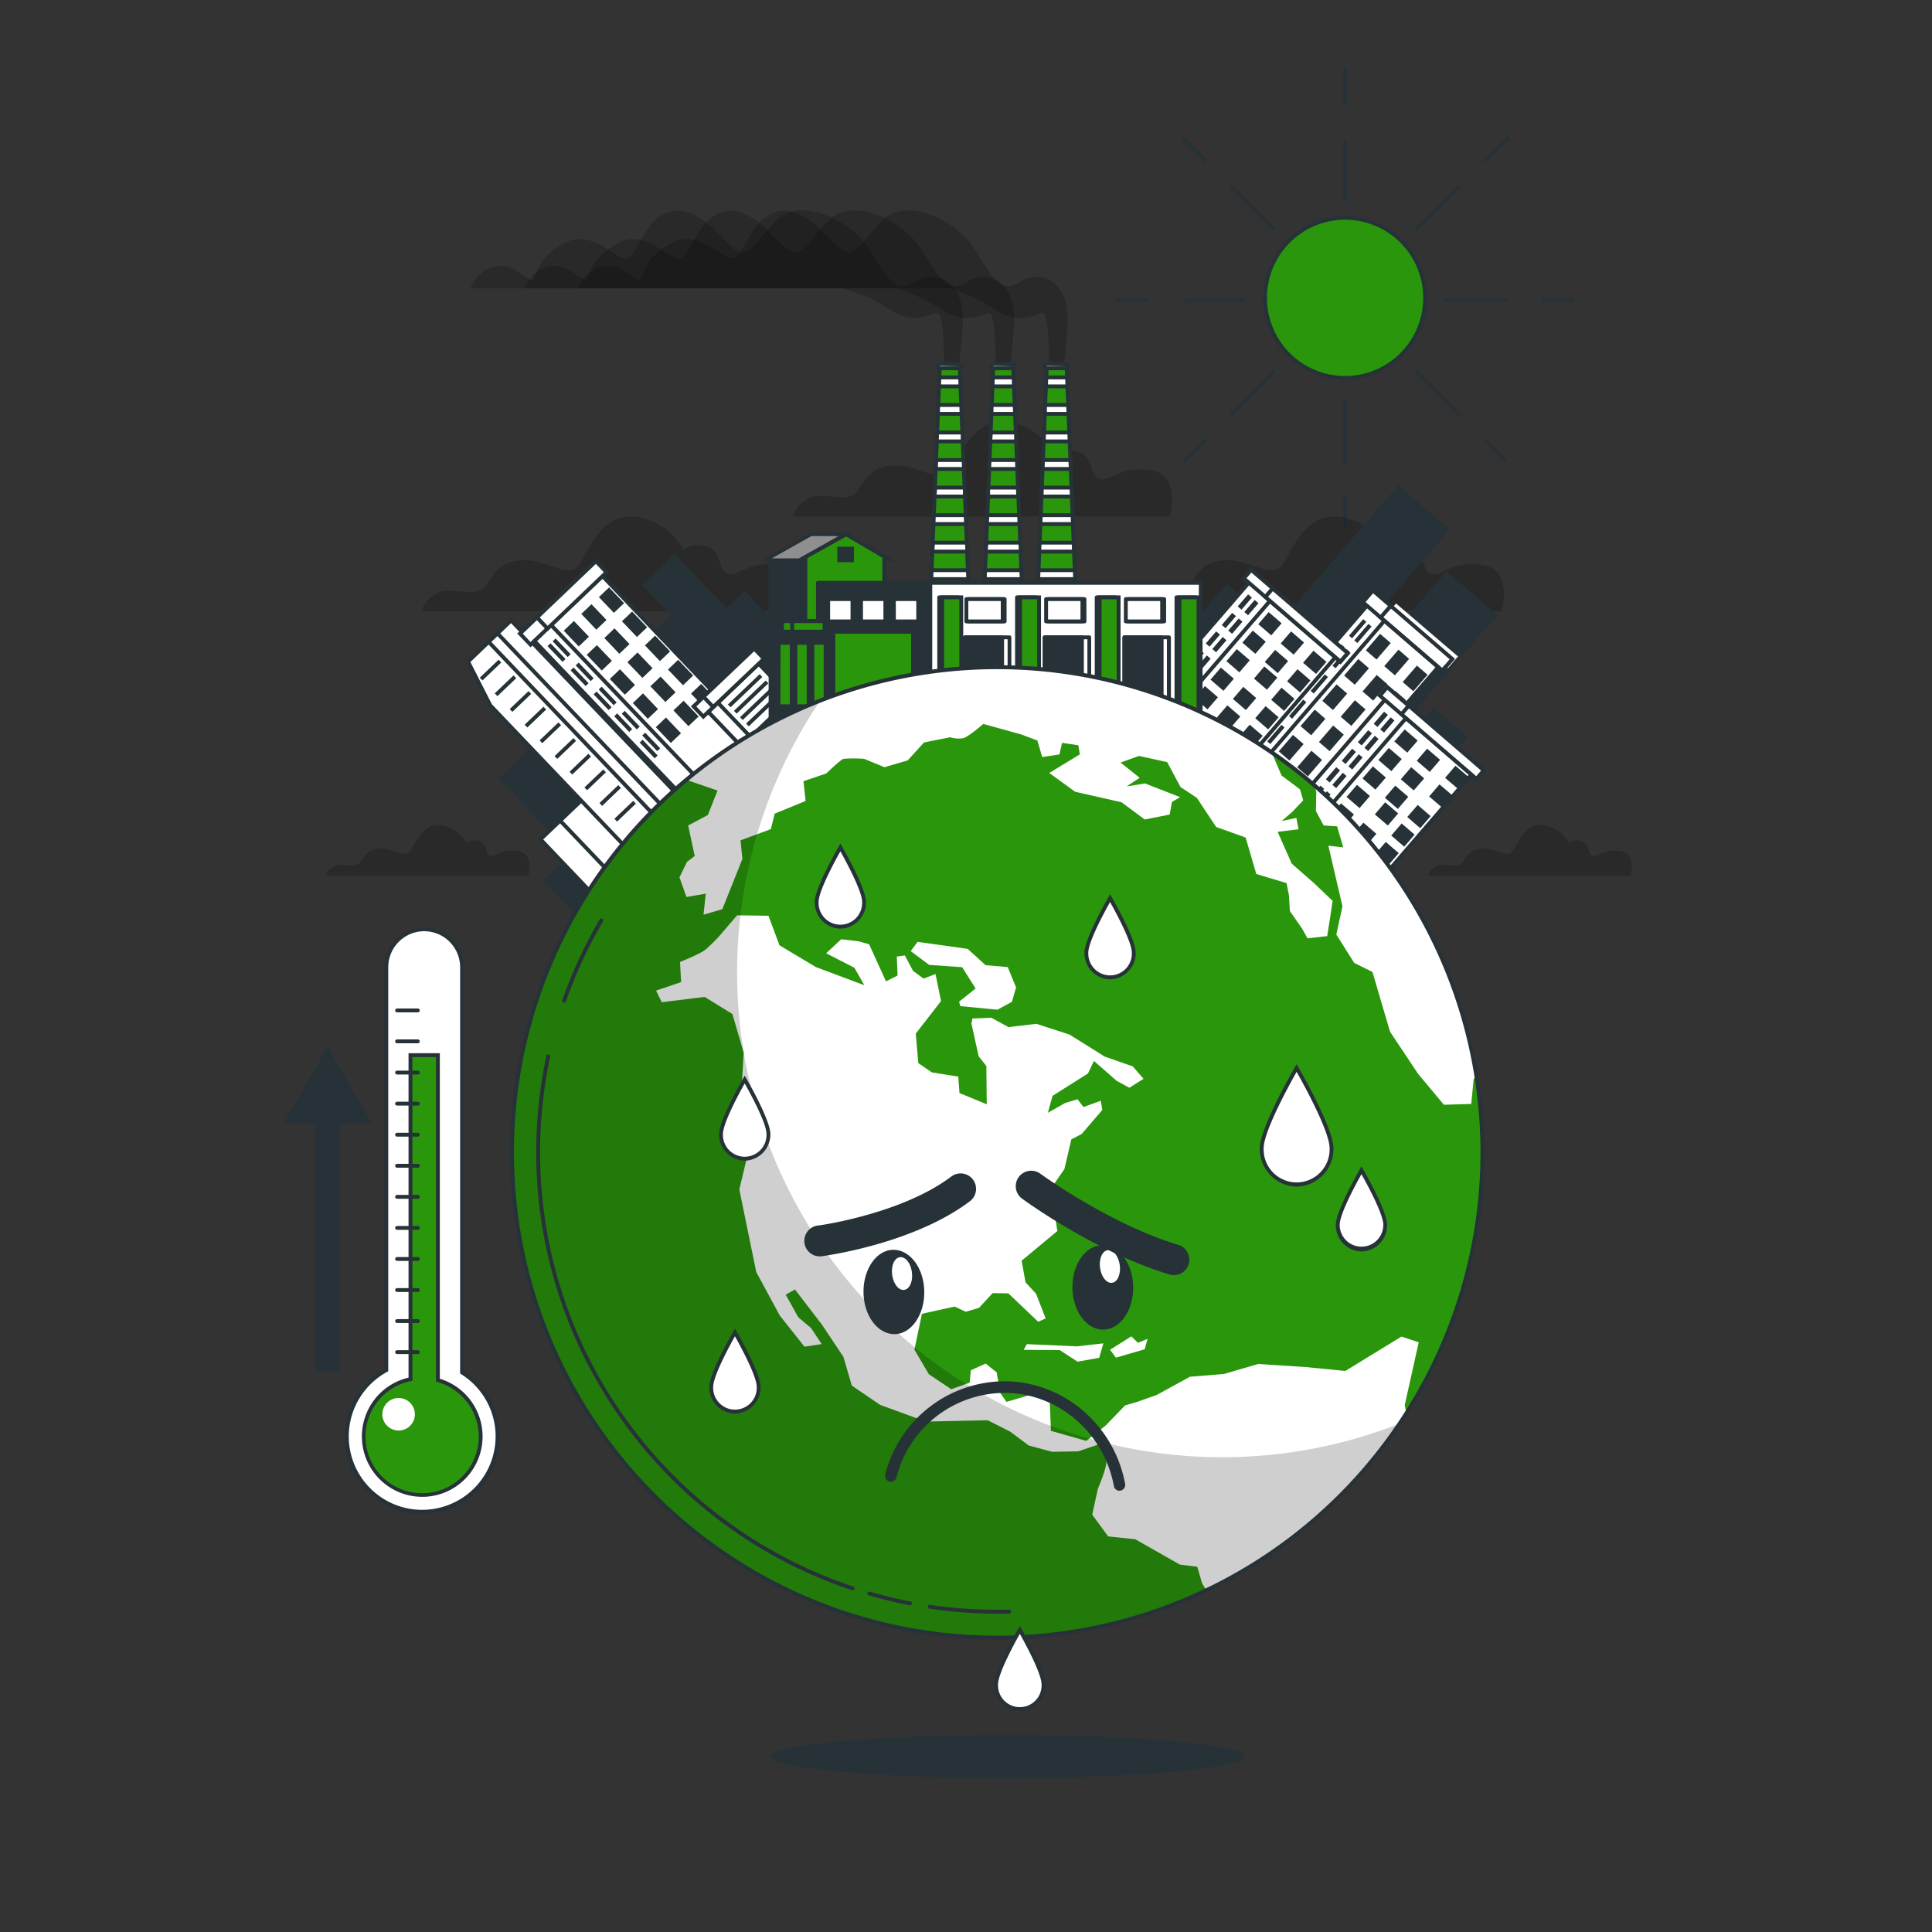 <svg xmlns="http://www.w3.org/2000/svg" viewBox="0 0 500 500"><rect x="0" y="0" width="500" height="500" fill="#333333" stroke="none"/><g id="freepik--Sun--inject-252"><path d="M348.11,26.89a.5.5,0,0,1-.5-.5V18a.5.5,0,0,1,.5-.5.51.51,0,0,1,.5.5v8.36A.51.51,0,0,1,348.11,26.89Z" style="fill:#263238"></path><path d="M348.11,136.64a.5.5,0,0,1-.5-.5v-6.92a.5.5,0,0,1,.5-.5.51.51,0,0,1,.5.5v6.92A.5.5,0,0,1,348.11,136.64Z" style="fill:#263238"></path><path d="M407.15,78.3h-7.63a.5.5,0,0,1-.5-.5.51.51,0,0,1,.5-.5h7.63a.5.5,0,0,1,.5.5A.5.5,0,0,1,407.15,78.3Z" style="fill:#263238"></path><path d="M296.69,78.3h-7.63a.5.5,0,0,1-.5-.5.5.5,0,0,1,.5-.5h7.63a.51.51,0,0,1,.5.5A.5.5,0,0,1,296.69,78.3Z" style="fill:#263238"></path><path d="M384.46,42a.5.5,0,0,1-.35-.15.51.51,0,0,1,0-.71l5.75-5.75a.5.5,0,1,1,.71.71l-5.75,5.75A.51.51,0,0,1,384.46,42Z" style="fill:#263238"></path><path d="M306.71,119.71a.49.49,0,0,1-.35-.15.5.5,0,0,1,0-.71l5-5a.5.5,0,0,1,.71,0,.48.48,0,0,1,0,.7l-5,5A.51.51,0,0,1,306.71,119.71Z" style="fill:#263238"></path><path d="M311.75,42a.51.51,0,0,1-.36-.15l-5.75-5.75a.5.5,0,0,1,.71-.71l5.75,5.75a.5.5,0,0,1,0,.71A.49.49,0,0,1,311.75,42Z" style="fill:#263238"></path><path d="M389.5,119.71a.47.47,0,0,1-.35-.15l-5-5a.5.5,0,0,1,0-.7.5.5,0,0,1,.71,0l5,5a.5.5,0,0,1,0,.71A.47.47,0,0,1,389.5,119.71Z" style="fill:#263238"></path><circle cx="348.11" cy="77.09" r="20.72" style="fill:#2A960C"></circle><path d="M348.11,98.31a21.22,21.22,0,1,1,21.22-21.22A21.24,21.24,0,0,1,348.11,98.31Zm0-41.44a20.22,20.22,0,1,0,20.22,20.22A20.24,20.24,0,0,0,348.11,56.87Z" style="fill:#263238"></path><path d="M348.11,52.11a.5.5,0,0,1-.5-.5V36.37a.5.5,0,0,1,.5-.5.5.5,0,0,1,.5.5V51.61A.51.51,0,0,1,348.11,52.11Z" style="fill:#263238"></path><path d="M348.11,119.75a.5.5,0,0,1-.5-.5V104a.5.5,0,0,1,.5-.5.51.51,0,0,1,.5.5v15.25A.51.51,0,0,1,348.11,119.75Z" style="fill:#263238"></path><path d="M389.55,78.31H374.3a.51.51,0,0,1-.5-.5.5.5,0,0,1,.5-.5h15.25a.5.5,0,0,1,.5.5A.51.51,0,0,1,389.55,78.31Z" style="fill:#263238"></path><path d="M321.91,78.31H306.67a.5.5,0,0,1-.5-.5.5.5,0,0,1,.5-.5h15.24a.5.5,0,0,1,.5.5A.51.51,0,0,1,321.91,78.31Z" style="fill:#263238"></path><path d="M366.63,59.78a.5.5,0,0,1-.35-.85l10.78-10.78a.48.48,0,0,1,.7,0,.5.5,0,0,1,0,.71L367,59.63A.47.47,0,0,1,366.63,59.78Z" style="fill:#263238"></path><path d="M318.8,107.61a.5.5,0,0,1-.35-.15.51.51,0,0,1,0-.71L329.23,96a.5.5,0,0,1,.71,0,.5.5,0,0,1,0,.7l-10.78,10.78A.51.51,0,0,1,318.8,107.61Z" style="fill:#263238"></path><path d="M329.58,59.78a.49.49,0,0,1-.35-.15L318.45,48.86a.51.51,0,0,1,0-.71.5.5,0,0,1,.71,0l10.78,10.78a.5.5,0,0,1,0,.7A.51.51,0,0,1,329.58,59.78Z" style="fill:#263238"></path><path d="M377.41,107.61a.47.47,0,0,1-.35-.15L366.28,96.68a.49.49,0,0,1,.7-.7l10.78,10.77a.5.5,0,0,1,0,.71A.47.47,0,0,1,377.41,107.61Z" style="fill:#263238"></path></g><g id="freepik--smoke-clouds--inject-252"><path d="M273,117.76a16.38,16.38,0,0,0-12-8.51c-8.51-1.16-12,7.35-14.7,12s-8.51-1.16-15.09-.77-7.35,4.25-9.67,7-8.9-.39-12.38,1.55-3.87,4.64-3.87,4.64h97.49s3.1-10.83-5-12-10.44,3.09-13.15,2.32-1.55-5.8-5.42-7A6.84,6.84,0,0,0,273,117.76Z" style="opacity:0.19"></path><path d="M176.84,142.28a16.38,16.38,0,0,0-12-8.51c-8.51-1.16-12,7.35-14.7,12s-8.51-1.16-15.09-.77-7.35,4.25-9.67,7-8.9-.39-12.38,1.55-3.87,4.64-3.87,4.64h97.5s3.09-10.83-5-12-10.45,3.09-13.16,2.32-1.54-5.8-5.41-7A6.84,6.84,0,0,0,176.84,142.28Z" style="opacity:0.19"></path><path d="M358.86,142.28a16.38,16.38,0,0,0-12-8.51c-8.51-1.16-12,7.35-14.7,12s-8.51-1.16-15.09-.77-7.35,4.25-9.67,7-8.9-.39-12.38,1.55-3.87,4.64-3.87,4.64h97.49s3.1-10.83-5-12-10.44,3.09-13.15,2.32-1.55-5.8-5.42-7A6.84,6.84,0,0,0,358.86,142.28Z" style="opacity:0.19"></path><path d="M406,218.14a8.82,8.82,0,0,0-6.45-4.58c-4.57-.62-6.44,3.95-7.9,6.45s-4.57-.63-8.1-.42-3.95,2.29-5.2,3.74-4.78-.2-6.65.84a3.79,3.79,0,0,0-2.08,2.49H422s1.67-5.82-2.7-6.44-5.61,1.66-7.07,1.24-.83-3.12-2.91-3.74A3.66,3.66,0,0,0,406,218.14Z" style="opacity:0.19"></path><path d="M120.69,218.14a8.82,8.82,0,0,0-6.44-4.58c-4.57-.62-6.44,3.95-7.9,6.45s-4.57-.63-8.11-.42-3.95,2.29-5.19,3.74-4.79-.2-6.66.84a3.79,3.79,0,0,0-2.08,2.49H136.7s1.66-5.82-2.7-6.44-5.62,1.66-7.07,1.24-.83-3.12-2.91-3.74A3.68,3.68,0,0,0,120.69,218.14Z" style="opacity:0.19"></path></g><g id="freepik--buildings-2--inject-252"><rect x="342.7" y="125.34" width="16.61" height="52.56" transform="translate(184.13 -192.4) rotate(40.76)" style="fill:#263238"></rect><path d="M340.18,177.65l-13.33-11.5,35-40.57,13.33,11.5ZM328.26,166l11.82,10.2,33.66-39.06L361.92,127Z" style="fill:#263238"></path><rect x="356.54" y="148.02" width="16.43" height="48.66" transform="translate(201.01 -196.35) rotate(40.76)" style="fill:#263238"></rect><path d="M355.14,196.84l-13.2-11.37,32.42-37.61,13.2,11.37Zm-11.79-11.48L355,195.43l31.11-36.09-11.68-10.07Z" style="fill:#263238"></path><polygon points="284.49 174.93 292.36 165.8 299.86 172.27 317.52 151.78 363.99 191.83 370.95 183.75 379.03 190.72 366.35 205.43 371.25 209.66 352.43 231.49 284.49 174.93" style="fill:#263238"></polygon><path d="M352.49,232.19,283.78,175l8.53-9.9,7.5,6.47,17.66-20.49,46.46,40.05,7-8.08,8.84,7.62-12.69,14.72,4.91,4.23ZM285.2,174.87l67.18,55.92,18.17-21.08-4.91-4.22,12.69-14.72L371,184.45l-7,8.09-46.46-40.06L299.91,173l-7.5-6.47Z" style="fill:#263238"></path><rect x="333.11" y="154.74" width="18.38" height="58.8" transform="translate(203.26 -178.82) rotate(40.76)" style="fill:#fff"></rect><path d="M330.11,213.12l-14.68-12.66,39.05-45.29,14.68,12.65Zm-13.27-12.76L330,211.71l37.74-43.78-13.16-11.35Z" style="fill:#263238"></path><rect x="337.62" y="158.63" width="18.38" height="58.8" transform="translate(206.9 -180.83) rotate(40.76)" style="fill:#fff"></rect><path d="M334.63,217,320,204.35l39-45.29,14.68,12.65Zm-13.27-12.76,13.16,11.35,37.74-43.78L359.1,160.47Z" style="fill:#263238"></path><rect x="350.72" y="161.22" width="27.15" height="3.97" transform="translate(194.93 -198.27) rotate(40.76)" style="fill:#fff"></rect><path d="M373.33,174.28,352,155.9l3.25-3.77,21.32,18.38ZM353.42,155.8l19.81,17.07,1.94-2.25-19.81-17.08Z" style="fill:#263238"></path><rect x="356.05" y="163.2" width="21.09" height="3.97" transform="matrix(0.76, 0.65, -0.65, 0.76, 196.78, -199.28)" style="fill:#fff"></rect><path d="M373.33,174.28,356.6,159.86l3.25-3.77,16.73,14.42ZM358,159.75l15.22,13.12,1.94-2.25L360,157.5Z" style="fill:#263238"></path><rect x="354.87" y="164.55" width="3.64" height="5.63" transform="translate(195.8 -192.29) rotate(40.76)" style="fill:#263238"></rect><rect x="359.63" y="168.65" width="3.64" height="5.63" transform="translate(199.63 -194.41) rotate(40.76)" style="fill:#263238"></rect><rect x="364.4" y="172.76" width="3.64" height="5.63" transform="translate(203.47 -196.52) rotate(40.76)" style="fill:#263238"></rect><rect x="350.8" y="159.92" width="1.06" height="5.63" transform="translate(191.49 -189.92) rotate(40.76)" style="fill:#263238"></rect><rect x="352.19" y="161.12" width="1.06" height="5.63" transform="translate(192.58 -190.52) rotate(40.76)" style="fill:#263238"></rect><rect x="345.16" y="166.46" width="1.06" height="5.63" transform="translate(194.39 -184.65) rotate(40.76)" style="fill:#263238"></rect><rect x="346.55" y="167.66" width="1.06" height="5.63" transform="translate(195.48 -185.26) rotate(40.76)" style="fill:#263238"></rect><rect x="339.53" y="173" width="1.06" height="5.63" transform="translate(197.27 -179.38) rotate(40.76)" style="fill:#263238"></rect><rect x="340.91" y="174.2" width="1.06" height="5.63" transform="translate(198.38 -179.99) rotate(40.76)" style="fill:#263238"></rect><rect x="333.89" y="179.54" width="1.06" height="5.63" transform="translate(200.17 -174.11) rotate(40.76)" style="fill:#263238"></rect><rect x="335.28" y="180.73" width="1.06" height="5.63" transform="translate(201.31 -174.74) rotate(40.76)" style="fill:#263238"></rect><rect x="328.26" y="186.08" width="1.06" height="5.63" transform="translate(203.07 -168.85) rotate(40.76)" style="fill:#263238"></rect><rect x="329.64" y="187.27" width="1.06" height="5.63" transform="translate(204.21 -169.47) rotate(40.76)" style="fill:#263238"></rect><rect x="349.23" y="171.08" width="3.64" height="5.63" transform="translate(198.7 -187.03) rotate(40.76)" style="fill:#263238"></rect><rect x="354" y="175.19" width="3.64" height="5.63" transform="translate(202.54 -189.14) rotate(40.76)" style="fill:#263238"></rect><rect x="358.76" y="179.3" width="3.64" height="5.63" transform="translate(206.37 -191.26) rotate(40.76)" style="fill:#263238"></rect><rect x="343.6" y="177.62" width="3.64" height="5.63" transform="translate(201.6 -181.76) rotate(40.76)" style="fill:#263238"></rect><rect x="348.36" y="181.73" width="3.64" height="5.63" transform="translate(205.43 -183.87) rotate(40.76)" style="fill:#263238"></rect><rect x="353.13" y="185.84" width="3.64" height="5.63" transform="matrix(0.76, 0.65, -0.65, 0.76, 209.28, -185.99)" style="fill:#263238"></rect><rect x="337.96" y="184.16" width="3.64" height="5.63" transform="translate(204.5 -176.5) rotate(40.76)" style="fill:#263238"></rect><rect x="342.73" y="188.27" width="3.64" height="5.63" transform="translate(208.34 -178.61) rotate(40.76)" style="fill:#263238"></rect><rect x="347.49" y="192.37" width="3.64" height="5.63" transform="translate(212.17 -180.72) rotate(40.76)" style="fill:#263238"></rect><rect x="332.33" y="190.7" width="3.64" height="5.63" transform="translate(207.4 -171.23) rotate(40.76)" style="fill:#263238"></rect><rect x="337.09" y="194.8" width="3.64" height="5.63" transform="translate(211.24 -173.34) rotate(40.76)" style="fill:#263238"></rect><rect x="341.85" y="198.91" width="3.64" height="5.63" transform="translate(215.08 -175.46) rotate(40.76)" style="fill:#263238"></rect><rect x="306.97" y="152.21" width="22.34" height="43.04" transform="translate(190.6 -165.58) rotate(40.76)" style="fill:#fff"></rect><path d="M312.61,198l-17.68-15.24,28.75-33.36,17.68,15.24Zm-16.27-15.35,16.16,13.94L340,164.78l-16.17-13.94Z" style="fill:#263238"></path><rect x="312.46" y="156.94" width="22.34" height="43.04" transform="translate(195.02 -168.01) rotate(40.76)" style="fill:#fff"></rect><path d="M318.09,202.76l-17.68-15.24,28.76-33.36,17.68,15.24Zm-16.27-15.35L318,201.35l27.45-31.85-16.17-13.93Z" style="fill:#263238"></path><rect x="318.84" y="157.9" width="33" height="2.91" transform="translate(185.39 -180.3) rotate(40.76)" style="fill:#fff"></rect><path d="M346.94,171.93l-25.75-22.2,2.55-3L349.49,169Zm-24.34-22.3,24.24,20.89,1.24-1.45-24.23-20.89Z" style="fill:#263238"></path><rect x="325.32" y="160.3" width="25.63" height="2.91" transform="translate(187.63 -181.53) rotate(40.76)" style="fill:#fff"></rect><path d="M346.94,171.93l-20.17-17.39,2.55-3L349.49,169Zm-18.76-17.49,18.66,16.08,1.24-1.45L329.42,153Z" style="fill:#263238"></path><rect x="326.44" y="159.37" width="4.43" height="4.12" transform="translate(185.12 -175.43) rotate(40.76)" style="fill:#263238"></rect><rect x="332.23" y="164.36" width="4.43" height="4.12" transform="translate(189.79 -178) rotate(40.76)" style="fill:#263238"></rect><rect x="338.03" y="169.35" width="4.43" height="4.12" transform="translate(194.45 -180.57) rotate(40.76)" style="fill:#263238"></rect><rect x="321.5" y="153.75" width="1.29" height="4.12" transform="translate(179.87 -172.54) rotate(40.76)" style="fill:#263238"></rect><rect x="323.18" y="155.2" width="1.29" height="4.12" transform="translate(181.25 -173.29) rotate(40.76)" style="fill:#263238"></rect><rect x="317.37" y="158.54" width="1.29" height="4.12" transform="translate(182 -168.68) rotate(40.76)" style="fill:#263238"></rect><rect x="319.06" y="159.99" width="1.29" height="4.12" transform="translate(183.35 -169.43) rotate(40.76)" style="fill:#263238"></rect><rect x="313.25" y="163.32" width="1.29" height="4.12" transform="translate(184.1 -164.82) rotate(40.76)" style="fill:#263238"></rect><rect x="314.93" y="164.77" width="1.29" height="4.12" transform="translate(185.47 -165.57) rotate(40.76)" style="fill:#263238"></rect><rect x="309.12" y="168.11" width="1.29" height="4.12" transform="translate(186.26 -160.98) rotate(40.77)" style="fill:#263238"></rect><rect x="310.81" y="169.56" width="1.29" height="4.12" transform="translate(187.62 -161.73) rotate(40.76)" style="fill:#263238"></rect><rect x="305" y="172.89" width="1.29" height="4.12" transform="translate(188.37 -157.12) rotate(40.76)" style="fill:#263238"></rect><rect x="306.68" y="174.34" width="1.29" height="4.12" transform="translate(189.7 -157.86) rotate(40.76)" style="fill:#263238"></rect><rect x="322.32" y="164.15" width="4.43" height="4.12" transform="translate(187.25 -171.58) rotate(40.76)" style="fill:#263238"></rect><rect x="328.11" y="169.14" width="4.43" height="4.12" transform="translate(191.91 -174.14) rotate(40.76)" style="fill:#263238"></rect><rect x="333.9" y="174.14" width="4.43" height="4.12" transform="translate(196.57 -176.71) rotate(40.76)" style="fill:#263238"></rect><rect x="318.19" y="168.94" width="4.43" height="4.12" transform="translate(189.37 -167.72) rotate(40.76)" style="fill:#263238"></rect><rect x="323.98" y="173.93" width="4.43" height="4.12" transform="matrix(0.76, 0.65, -0.65, 0.76, 194.03, -170.29)" style="fill:#263238"></rect><rect x="329.78" y="178.92" width="4.43" height="4.12" transform="translate(198.69 -172.86) rotate(40.76)" style="fill:#263238"></rect><rect x="314.07" y="173.72" width="4.43" height="4.12" transform="translate(191.49 -163.87) rotate(40.76)" style="fill:#263238"></rect><rect x="319.86" y="178.71" width="4.43" height="4.12" transform="translate(196.16 -166.44) rotate(40.76)" style="fill:#263238"></rect><rect x="325.65" y="183.71" width="4.43" height="4.12" transform="translate(200.82 -169.01) rotate(40.76)" style="fill:#263238"></rect><rect x="309.94" y="178.51" width="4.43" height="4.12" transform="translate(193.62 -160.01) rotate(40.76)" style="fill:#263238"></rect><rect x="315.73" y="183.5" width="4.43" height="4.12" transform="translate(198.29 -162.58) rotate(40.76)" style="fill:#263238"></rect><rect x="321.53" y="188.49" width="4.43" height="4.12" transform="translate(202.94 -165.15) rotate(40.76)" style="fill:#263238"></rect><rect x="342.18" y="182.56" width="22.34" height="43.04" transform="translate(218.96 -181.21) rotate(40.76)" style="fill:#fff"></rect><path d="M347.82,228.38l-17.68-15.24,28.75-33.36L376.57,195ZM331.55,213,347.71,227l27.45-31.84L359,181.19Z" style="fill:#263238"></path><rect x="347.67" y="187.29" width="22.34" height="43.04" transform="translate(223.38 -183.64) rotate(40.76)" style="fill:#fff"></rect><path d="M353.3,233.11l-17.68-15.24,28.76-33.36,17.68,15.24ZM337,217.76,353.2,231.7l27.45-31.84-16.17-13.94Z" style="fill:#263238"></path><rect x="354.05" y="188.25" width="33" height="2.91" transform="translate(213.75 -195.92) rotate(40.76)" style="fill:#fff"></rect><path d="M382.15,202.28l-25.75-22.2,2.55-3,25.75,22.2ZM357.81,180l24.24,20.89,1.24-1.44-24.23-20.89Z" style="fill:#263238"></path><rect x="360.53" y="190.65" width="25.63" height="2.91" transform="translate(215.99 -197.16) rotate(40.76)" style="fill:#fff"></rect><path d="M382.15,202.28,362,184.89l2.55-3,20.17,17.39Zm-18.76-17.49,18.66,16.08,1.24-1.44-18.65-16.09Z" style="fill:#263238"></path><rect x="361.65" y="189.72" width="4.43" height="4.12" transform="translate(213.47 -191.05) rotate(40.76)" style="fill:#263238"></rect><rect x="367.45" y="194.71" width="4.43" height="4.12" transform="translate(218.14 -193.63) rotate(40.76)" style="fill:#263238"></rect><rect x="373.24" y="199.7" width="4.43" height="4.12" transform="matrix(0.76, 0.65, -0.65, 0.76, 222.81, -196.2)" style="fill:#263238"></rect><rect x="356.71" y="184.1" width="1.29" height="4.12" transform="translate(208.21 -188.16) rotate(40.76)" style="fill:#263238"></rect><rect x="358.39" y="185.56" width="1.29" height="4.12" transform="translate(209.59 -188.91) rotate(40.76)" style="fill:#263238"></rect><rect x="352.58" y="188.89" width="1.29" height="4.12" transform="translate(210.36 -184.31) rotate(40.76)" style="fill:#263238"></rect><rect x="354.27" y="190.34" width="1.29" height="4.12" transform="translate(211.73 -185.06) rotate(40.76)" style="fill:#263238"></rect><rect x="348.46" y="193.67" width="1.29" height="4.12" transform="translate(212.5 -180.46) rotate(40.77)" style="fill:#263238"></rect><rect x="350.14" y="195.13" width="1.29" height="4.12" transform="translate(213.85 -181.21) rotate(40.76)" style="fill:#263238"></rect><rect x="344.33" y="198.46" width="1.29" height="4.12" transform="translate(214.58 -176.59) rotate(40.76)" style="fill:#263238"></rect><rect x="346.02" y="199.91" width="1.29" height="4.12" transform="translate(215.94 -177.34) rotate(40.76)" style="fill:#263238"></rect><rect x="340.21" y="203.25" width="1.29" height="4.12" transform="translate(216.73 -172.75) rotate(40.76)" style="fill:#263238"></rect><rect x="341.89" y="204.7" width="1.29" height="4.12" transform="translate(218.08 -173.49) rotate(40.76)" style="fill:#263238"></rect><rect x="357.53" y="194.51" width="4.43" height="4.12" transform="translate(215.6 -187.2) rotate(40.76)" style="fill:#263238"></rect><rect x="363.32" y="199.5" width="4.43" height="4.12" transform="translate(220.27 -189.77) rotate(40.76)" style="fill:#263238"></rect><rect x="369.11" y="204.49" width="4.43" height="4.12" transform="matrix(0.76, 0.65, -0.65, 0.76, 224.93, -192.34)" style="fill:#263238"></rect><rect x="353.4" y="199.29" width="4.43" height="4.12" transform="translate(217.73 -183.35) rotate(40.76)" style="fill:#263238"></rect><rect x="359.2" y="204.28" width="4.43" height="4.12" transform="translate(222.39 -185.92) rotate(40.76)" style="fill:#263238"></rect><rect x="364.99" y="209.27" width="4.43" height="4.12" transform="translate(227.06 -188.49) rotate(40.76)" style="fill:#263238"></rect><rect x="349.28" y="204.08" width="4.43" height="4.12" transform="translate(219.86 -179.5) rotate(40.76)" style="fill:#263238"></rect><rect x="355.07" y="209.07" width="4.43" height="4.12" transform="matrix(0.76, 0.65, -0.65, 0.76, 224.52, -182.06)" style="fill:#263238"></rect><rect x="360.86" y="214.06" width="4.43" height="4.12" transform="translate(229.17 -184.63) rotate(40.76)" style="fill:#263238"></rect><rect x="345.15" y="208.86" width="4.43" height="4.12" transform="translate(221.98 -175.64) rotate(40.76)" style="fill:#263238"></rect><rect x="350.95" y="213.85" width="4.43" height="4.12" transform="translate(226.64 -178.21) rotate(40.76)" style="fill:#263238"></rect><rect x="356.74" y="218.84" width="4.43" height="4.12" transform="translate(231.3 -180.78) rotate(40.76)" style="fill:#263238"></rect></g><g id="freepik--buildings-1--inject-252"><polygon points="149.66 236.61 141.34 227.89 148.51 221.05 129.83 201.48 174.21 159.13 166.85 151.41 174.57 144.05 187.98 158.1 192.67 153.63 212.56 174.48 149.66 236.61" style="fill:#263238"></polygon><path d="M149.65,237.32l-9-9.45L147.8,221l-18.67-19.57,44.38-42.35-7.37-7.72,8.44-8L188,157.4l4.68-4.47,20.59,21.56-.35.35Zm-7.6-9.42,7.62,8,62.19-61.43-19.21-20.13L188,158.81l-13.42-14.06-7,6.68,7.36,7.72-44.38,42.34,18.68,19.57Z" style="fill:#263238"></path><rect x="144.54" y="209.43" width="14.84" height="19.45" transform="translate(-109.27 165.5) rotate(-43.66)" style="fill:#fff"></rect><path d="M153.29,232l-14.12-14.8,11.46-10.93,14.12,14.79Zm-12.7-14.76,12.73,13.35,10-9.56L150.6,207.7Z" style="fill:#263238"></path><rect x="150.6" y="207" width="7.81" height="19.45" transform="translate(-106.89 166.59) rotate(-43.66)" style="fill:#fff"></rect><path d="M158.38,227.17l-14.12-14.8,6.37-6.08,14.12,14.79ZM145.67,212.4l12.74,13.35,4.93-4.7L150.6,207.7Z" style="fill:#263238"></path><polygon points="124.62 167.87 130.38 179.17 167.29 217.85 177.57 208.04 132.27 160.57 124.62 167.87" style="fill:#fff"></polygon><path d="M167.28,218.56l-37.34-39.17L124,167.77l8.29-7.91,46,48.2Zm-36.49-39.69,36.52,38.27,9.55-9.12-44.6-46.75-7,6.71Z" style="fill:#263238"></path><polygon points="121.1 171.23 126.86 182.52 163.78 221.21 174.06 211.4 128.75 163.92 121.1 171.23" style="fill:#fff"></polygon><path d="M163.76,221.91l-37.34-39.16-5.94-11.63,8.29-7.9,46,48.19Zm-36.48-39.68,36.51,38.27,9.56-9.12-44.61-46.75-7,6.7Z" style="fill:#263238"></path><line x1="126.71" y1="166.39" x2="171.76" y2="213.59" style="fill:#fff"></line><rect x="148.73" y="157.37" width="1" height="65.25" transform="translate(-89.89 155.56) rotate(-43.66)" style="fill:#263238"></rect><line x1="124.51" y1="175.72" x2="129.38" y2="171.08" style="fill:#fff"></line><rect x="123.58" y="172.9" width="6.73" height="1" transform="translate(-84.6 135.58) rotate(-43.65)" style="fill:#263238"></rect><line x1="128.38" y1="179.78" x2="133.25" y2="175.14" style="fill:#fff"></line><rect x="127.45" y="176.96" width="6.73" height="1" transform="translate(-86.33 139.37) rotate(-43.65)" style="fill:#263238"></rect><line x1="132.26" y1="183.84" x2="137.12" y2="179.19" style="fill:#fff"></line><rect x="131.32" y="181.02" width="6.73" height="1" transform="translate(-88.06 143.17) rotate(-43.65)" style="fill:#263238"></rect><line x1="136.13" y1="187.9" x2="141" y2="183.25" style="fill:#fff"></line><rect x="135.2" y="185.07" width="6.73" height="1" transform="translate(-89.79 146.96) rotate(-43.65)" style="fill:#263238"></rect><line x1="140" y1="191.95" x2="144.87" y2="187.31" style="fill:#fff"></line><rect x="139.07" y="189.13" width="6.73" height="1" transform="translate(-91.52 150.75) rotate(-43.65)" style="fill:#263238"></rect><line x1="143.87" y1="196.01" x2="148.74" y2="191.37" style="fill:#fff"></line><rect x="142.94" y="193.19" width="6.73" height="1" transform="translate(-93.25 154.55) rotate(-43.65)" style="fill:#263238"></rect><line x1="147.74" y1="200.07" x2="152.61" y2="195.42" style="fill:#fff"></line><rect x="146.81" y="197.25" width="6.73" height="1" transform="translate(-94.98 158.34) rotate(-43.65)" style="fill:#263238"></rect><line x1="151.61" y1="204.13" x2="156.48" y2="199.48" style="fill:#fff"></line><rect x="150.68" y="201.3" width="6.73" height="1" transform="translate(-96.72 162.14) rotate(-43.65)" style="fill:#263238"></rect><line x1="155.49" y1="208.18" x2="160.35" y2="203.54" style="fill:#fff"></line><rect x="154.56" y="205.36" width="6.73" height="1" transform="translate(-98.45 165.93) rotate(-43.65)" style="fill:#263238"></rect><line x1="159.36" y1="212.24" x2="164.23" y2="207.6" style="fill:#fff"></line><rect x="158.43" y="209.42" width="6.73" height="1" transform="translate(-100.18 169.73) rotate(-43.65)" style="fill:#263238"></rect><line x1="163.23" y1="216.3" x2="168.1" y2="211.65" style="fill:#fff"></line><rect x="162.3" y="213.48" width="6.73" height="1" transform="translate(-101.91 173.52) rotate(-43.65)" style="fill:#263238"></rect><rect x="155.26" y="150.57" width="18.38" height="58.8" transform="translate(-78.77 163.29) rotate(-43.66)" style="fill:#fff"></rect><path d="M178.08,208.29,136.8,165l14-13.39,41.29,43.27Zm-39.87-43.23,39.91,41.82,12.57-12-39.9-41.82Z" style="fill:#263238"></path><rect x="159.57" y="146.45" width="18.38" height="58.8" transform="translate(-74.73 165.13) rotate(-43.66)" style="fill:#fff"></rect><path d="M182.4,204.18l-41.29-43.27,14-13.38,41.29,43.27Zm-39.87-43.24,39.9,41.83,12.58-12L155.1,148.94Z" style="fill:#263238"></path><rect x="132.18" y="154.05" width="27.15" height="3.97" transform="translate(-67.42 143.77) rotate(-43.66)" style="fill:#fff"></rect><path d="M137.29,167.55l-3.43-3.6,20.36-19.43,3.44,3.6Zm-2-3.56,2,2.15,18.92-18-2.05-2.15Z" style="fill:#263238"></path><rect x="137.41" y="151.96" width="21.09" height="3.97" transform="translate(-65.37 144.7) rotate(-43.66)" style="fill:#fff"></rect><path d="M141.68,163.37l-3.44-3.6,16-15.25,3.44,3.6Zm-2-3.57,2.05,2.16,14.53-13.87-2.05-2.15Z" style="fill:#263238"></path><rect x="147.33" y="161.2" width="3.64" height="5.63" transform="translate(-71.98 148.32) rotate(-43.66)" style="fill:#263238"></rect><rect x="151.88" y="156.86" width="3.64" height="5.63" transform="translate(-67.73 150.26) rotate(-43.66)" style="fill:#263238"></rect><rect x="156.43" y="152.51" width="3.64" height="5.63" transform="translate(-63.47 152.2) rotate(-43.66)" style="fill:#263238"></rect><rect x="143.5" y="166.08" width="1.06" height="5.63" transform="translate(-76.77 146.13) rotate(-43.66)" style="fill:#263238"></rect><rect x="144.82" y="164.82" width="1.06" height="5.63" transform="translate(-75.53 146.71) rotate(-43.66)" style="fill:#263238"></rect><rect x="149.46" y="172.33" width="1.06" height="5.63" transform="translate(-79.43 151.99) rotate(-43.66)" style="fill:#263238"></rect><rect x="150.78" y="171.07" width="1.06" height="5.63" transform="translate(-78.2 152.54) rotate(-43.66)" style="fill:#263238"></rect><rect x="155.42" y="178.57" width="1.06" height="5.63" transform="translate(-82.1 157.81) rotate(-43.66)" style="fill:#263238"></rect><rect x="156.74" y="177.31" width="1.06" height="5.63" transform="translate(-80.86 158.38) rotate(-43.66)" style="fill:#263238"></rect><rect x="161.38" y="184.82" width="1.06" height="5.63" transform="matrix(0.72, -0.69, 0.69, 0.72, -84.76, 163.65)" style="fill:#263238"></rect><rect x="162.7" y="183.56" width="1.06" height="5.63" transform="translate(-83.52 164.23) rotate(-43.66)" style="fill:#263238"></rect><rect x="167.34" y="191.06" width="1.06" height="5.63" transform="translate(-87.42 169.49) rotate(-43.66)" style="fill:#263238"></rect><rect x="168.66" y="189.8" width="1.06" height="5.63" transform="matrix(0.72, -0.69, 0.69, 0.72, -86.19, 170.06)" style="fill:#263238"></rect><rect x="153.29" y="167.44" width="3.64" height="5.63" transform="translate(-74.65 154.16) rotate(-43.66)" style="fill:#263238"></rect><rect x="157.84" y="163.1" width="3.64" height="5.63" transform="translate(-70.39 156.1) rotate(-43.66)" style="fill:#263238"></rect><rect x="162.39" y="158.76" width="3.64" height="5.63" transform="translate(-66.13 158.04) rotate(-43.66)" style="fill:#263238"></rect><rect x="159.25" y="173.69" width="3.64" height="5.63" transform="translate(-77.31 160) rotate(-43.66)" style="fill:#263238"></rect><rect x="163.8" y="169.35" width="3.64" height="5.63" transform="translate(-73.05 161.94) rotate(-43.66)" style="fill:#263238"></rect><rect x="168.35" y="165" width="3.64" height="5.63" transform="translate(-68.8 163.88) rotate(-43.66)" style="fill:#263238"></rect><rect x="165.21" y="179.93" width="3.64" height="5.63" transform="translate(-79.97 165.84) rotate(-43.66)" style="fill:#263238"></rect><rect x="169.76" y="175.59" width="3.64" height="5.63" transform="translate(-75.72 167.78) rotate(-43.66)" style="fill:#263238"></rect><rect x="174.31" y="171.25" width="3.64" height="5.63" transform="translate(-71.46 169.72) rotate(-43.66)" style="fill:#263238"></rect><rect x="171.16" y="186.18" width="3.64" height="5.63" transform="translate(-82.64 171.68) rotate(-43.66)" style="fill:#263238"></rect><rect x="175.72" y="181.84" width="3.64" height="5.63" transform="translate(-78.38 173.62) rotate(-43.66)" style="fill:#263238"></rect><rect x="180.27" y="177.49" width="3.64" height="5.63" transform="translate(-74.12 175.56) rotate(-43.66)" style="fill:#263238"></rect><rect x="185.03" y="176.29" width="18.05" height="12.29" transform="translate(-72.28 184.41) rotate(-43.66)" style="fill:#fff"></rect><path d="M191.76,193.82l-9.18-9.62,13.78-13.15,9.18,9.62ZM184,184.23l7.8,8.17,12.33-11.77-7.79-8.17Z" style="fill:#263238"></path><rect x="187.99" y="175.1" width="14.62" height="12.29" transform="translate(-71.12 184.94) rotate(-43.66)" style="fill:#fff"></rect><path d="M194.24,191.45l-9.18-9.62,11.3-10.78,9.18,9.62Zm-7.77-9.58,7.8,8.17,9.85-9.41-7.79-8.17Z" style="fill:#263238"></path><rect x="177.71" y="174.83" width="21.69" height="3.65" transform="translate(-69.81 179.01) rotate(-43.66)" style="fill:#fff"></rect><path d="M182,186.16l-3.21-3.36,16.42-15.66,3.2,3.36Zm-1.79-3.33,1.82,1.92,15-14.28-1.83-1.92Z" style="fill:#263238"></path><rect x="180.82" y="173.58" width="18.08" height="3.65" transform="translate(-68.59 179.57) rotate(-43.66)" style="fill:#fff"></rect><path d="M184.56,183.67l-3.21-3.36,13.81-13.17,3.2,3.36Zm-1.79-3.33,1.82,1.92L197,170.47l-1.83-1.92Z" style="fill:#263238"></path><rect x="187.15" y="178.24" width="11.36" height="1" transform="translate(-70.07 182.53) rotate(-43.65)" style="fill:#263238"></rect><rect x="188.72" y="179.88" width="11.36" height="1" transform="translate(-70.77 184.07) rotate(-43.65)" style="fill:#263238"></rect><rect x="190.29" y="181.53" width="11.36" height="1" transform="translate(-71.47 185.61) rotate(-43.65)" style="fill:#263238"></rect><rect x="191.86" y="183.17" width="11.36" height="1" transform="translate(-72.17 187.15) rotate(-43.65)" style="fill:#263238"></rect></g><g id="freepik--Factory--inject-252"><path d="M247.7,94.93s.52,2,1.43-10.36-7.25-14.79-12.08-11.77-6.64.6-11.77-7.85-18.41-13.88-24.14-8.15S193.89,67.37,190,64.35s-9.06-10.87-16-9.66-8.75,10.86-11.47,12.07-9.05-7.85-16.3-3.92-7.24,7.85-8.15,9.36-4.22-3.93-9.35-3.32-6.95,5.73-6.95,5.73H218A42.13,42.13,0,0,1,230.11,80c6.64,4.23,10.26,1.29,12.37,1s1.78,13.9,1.78,13.9Z" style="opacity:0.19"></path><path d="M261,94.93s.52,2,1.42-10.36-7.21-14.79-12-11.77-6.6.6-11.71-7.85-18.32-13.88-24-8.15-7.2,10.57-11.11,7.55-9-10.87-15.91-9.66-8.71,10.86-11.42,12.07-9-7.85-16.21-3.92-7.21,7.85-8.11,9.36-4.21-3.93-9.31-3.32-6.91,5.73-6.91,5.73h95.8a41.84,41.84,0,0,1,12,5.43c6.6,4.23,10.2,1.29,12.3,1s1.77,13.9,1.77,13.9Z" style="opacity:0.19"></path><path d="M274.86,94.93s.51,2,1.41-10.36-7.2-14.79-12-11.77-6.61.6-11.71-7.85-18.32-13.88-24-8.15-7.21,10.57-11.11,7.55-9-10.87-15.92-9.66-8.71,10.86-11.41,12.07-9-7.85-16.22-3.92-7.21,7.85-8.11,9.36-4.2-3.93-9.31-3.32-6.91,5.73-6.91,5.73h95.81a41.72,41.72,0,0,1,12,5.43c6.61,4.23,10.21,1.29,12.31,1s1.77,13.9,1.77,13.9Z" style="opacity:0.19"></path><polygon points="248.37 94.75 243.23 94.75 240.66 158.68 250.93 158.68 248.37 94.75" style="fill:#2A960C"></polygon><path d="M251.46,159.18H240.14l2.61-64.93h6.1Zm-10.28-1h9.23l-2.52-62.93h-4.18Z" style="fill:#263238"></path><path d="M248.33,95.31h-5.07a.55.55,0,0,1-.55-.55h0a.55.55,0,0,1,.55-.55h5.07a.54.54,0,0,1,.55.55h0A.55.55,0,0,1,248.33,95.31Z" style="fill:#fff"></path><path d="M248.33,95.81h-5.07a1.05,1.05,0,1,1,0-2.1h5.07a1,1,0,0,1,0,2.1Zm-5.07-1.1v.1h5.07a0,0,0,0,0,0,0Z" style="fill:#263238"></path><polygon points="243.11 97.68 243.02 99.99 248.58 99.99 248.48 97.68 243.11 97.68" style="fill:#fff"></polygon><path d="M249.1,100.49h-6.6l.13-3.31H249Zm-5.56-1h4.52L248,98.18h-4.41Z" style="fill:#263238"></path><polygon points="250.58 149.88 250.49 147.57 241.11 147.57 241.02 149.88 250.58 149.88" style="fill:#fff"></polygon><path d="M251.1,150.38H240.5l.13-3.31H251Zm-9.56-1h8.52l-.05-1.31h-8.42Z" style="fill:#263238"></path><polygon points="241.68 133.32 241.59 135.62 250.01 135.62 249.92 133.32 241.68 133.32" style="fill:#fff"></polygon><path d="M250.53,136.12h-9.46l.13-3.3h9.2Zm-8.42-1h7.38l-.05-1.3h-7.28Z" style="fill:#263238"></path><polygon points="241.4 140.44 241.3 142.75 250.29 142.75 250.2 140.44 241.4 140.44" style="fill:#fff"></polygon><path d="M250.82,143.25h-10l.14-3.31h9.76Zm-9-1h8l-.05-1.31h-7.84Z" style="fill:#263238"></path><polygon points="241.97 126.19 241.88 128.5 249.72 128.5 249.63 126.19 241.97 126.19" style="fill:#fff"></polygon><path d="M250.24,129h-8.88l.13-3.31h8.62Zm-7.84-1h6.8l0-1.31h-6.7Z" style="fill:#263238"></path><polygon points="242.83 104.81 242.73 107.11 248.86 107.11 248.77 104.81 242.83 104.81" style="fill:#fff"></polygon><path d="M249.38,107.61h-7.17l.14-3.3h6.9Zm-6.13-1h5.09l-.05-1.3h-5Z" style="fill:#263238"></path><polygon points="242.25 119.06 242.16 121.37 249.44 121.37 249.34 119.06 242.25 119.06" style="fill:#fff"></polygon><path d="M250,121.87h-8.32l.13-3.31h8Zm-7.28-1h6.24l-.06-1.31h-6.13Z" style="fill:#263238"></path><polygon points="242.54 111.94 242.45 114.24 249.15 114.24 249.06 111.94 242.54 111.94" style="fill:#fff"></polygon><path d="M249.67,114.74h-7.74l.13-3.3h7.48Zm-6.7-1h5.66l0-1.3H243Z" style="fill:#263238"></path><polygon points="262.2 94.75 257.07 94.75 254.5 158.68 264.77 158.68 262.2 94.75" style="fill:#2A960C"></polygon><path d="M265.29,159.18H254l2.61-64.93h6.09Zm-10.27-1h9.23l-2.53-62.93h-4.17Z" style="fill:#263238"></path><path d="M262.17,95.31H257.1a.55.55,0,0,1-.55-.55h0a.54.54,0,0,1,.55-.55h5.07a.55.55,0,0,1,.55.55h0A.55.55,0,0,1,262.17,95.31Z" style="fill:#fff"></path><path d="M262.17,95.81H257.1a1,1,0,0,1,0-2.1h5.07a1,1,0,1,1,0,2.1Zm-5.07-1.1v.1h5.07a0,0,0,0,0,.05,0Z" style="fill:#263238"></path><polygon points="256.95 97.68 256.86 99.99 262.41 99.99 262.32 97.68 256.95 97.68" style="fill:#fff"></polygon><path d="M262.93,100.49h-6.59l.13-3.31h6.33Zm-5.55-1h4.51l-.05-1.31h-4.41Z" style="fill:#263238"></path><polygon points="264.42 149.88 264.32 147.57 254.94 147.57 254.85 149.88 264.42 149.88" style="fill:#fff"></polygon><path d="M264.94,150.38H254.33l.13-3.31H264.8Zm-9.57-1h8.53l-.06-1.31h-8.42Z" style="fill:#263238"></path><polygon points="255.52 133.32 255.42 135.62 263.84 135.62 263.75 133.32 255.52 133.32" style="fill:#fff"></polygon><path d="M264.36,136.12H254.9l.14-3.3h9.19Zm-8.42-1h7.38l-.05-1.3H256Z" style="fill:#263238"></path><polygon points="255.23 140.44 255.14 142.75 264.13 142.75 264.04 140.44 255.23 140.44" style="fill:#fff"></polygon><path d="M264.65,143.25h-10l.13-3.31h9.77Zm-9-1h8l-.05-1.31h-7.85Z" style="fill:#263238"></path><polygon points="255.8 126.19 255.71 128.5 263.56 128.5 263.46 126.19 255.8 126.19" style="fill:#fff"></polygon><path d="M264.08,129h-8.89l.13-3.31h8.62Zm-7.85-1H263l-.06-1.31h-6.7Z" style="fill:#263238"></path><polygon points="256.66 104.81 256.57 107.11 262.7 107.11 262.61 104.81 256.66 104.81" style="fill:#fff"></polygon><path d="M263.22,107.61h-7.17l.13-3.3h6.91Zm-6.13-1h5.09l-.05-1.3h-5Z" style="fill:#263238"></path><polygon points="256.09 119.06 256 121.37 263.27 121.37 263.18 119.06 256.09 119.06" style="fill:#fff"></polygon><path d="M263.79,121.87h-8.31l.13-3.31h8.05Zm-7.27-1h6.23l-.05-1.31h-6.13Z" style="fill:#263238"></path><polygon points="256.38 111.94 256.28 114.24 262.98 114.24 262.89 111.94 256.38 111.94" style="fill:#fff"></polygon><path d="M263.51,114.74h-7.75l.14-3.3h7.47Zm-6.71-1h5.66l0-1.3h-5.55Z" style="fill:#263238"></path><polygon points="276.04 94.75 270.9 94.75 268.33 158.68 278.6 158.68 276.04 94.75" style="fill:#2A960C"></polygon><path d="M279.12,159.18H267.81l2.61-64.93h6.1Zm-10.27-1h9.23l-2.52-62.93h-4.18Z" style="fill:#263238"></path><path d="M276,95.31h-5.07a.55.55,0,0,1-.55-.55h0a.55.55,0,0,1,.55-.55H276a.54.54,0,0,1,.55.55h0A.55.55,0,0,1,276,95.31Z" style="fill:#fff"></path><path d="M276,95.81h-5.07a1,1,0,0,1,0-2.1H276a1,1,0,1,1,0,2.1Zm-5.07-1.1v.1H276a0,0,0,0,0,.05,0Z" style="fill:#263238"></path><polygon points="270.78 97.68 270.69 99.99 276.25 99.99 276.15 97.68 270.78 97.68" style="fill:#fff"></polygon><path d="M276.77,100.49h-6.6l.13-3.31h6.33Zm-5.56-1h4.52l-.06-1.31h-4.41Z" style="fill:#263238"></path><polygon points="278.25 149.88 278.16 147.57 268.78 147.57 268.69 149.88 278.25 149.88" style="fill:#fff"></polygon><path d="M278.77,150.38h-10.6l.13-3.31h10.34Zm-9.56-1h8.52l-.05-1.31h-8.42Z" style="fill:#263238"></path><polygon points="269.35 133.32 269.26 135.62 277.68 135.62 277.59 133.32 269.35 133.32" style="fill:#fff"></polygon><path d="M278.2,136.12h-9.46l.13-3.3h9.2Zm-8.42-1h7.38l-.05-1.3h-7.28Z" style="fill:#263238"></path><polygon points="269.06 140.44 268.97 142.75 277.96 142.75 277.87 140.44 269.06 140.44" style="fill:#fff"></polygon><path d="M278.48,143.25h-10l.14-3.31h9.76Zm-9-1h7.95l-.05-1.31h-7.84Z" style="fill:#263238"></path><polygon points="269.64 126.19 269.55 128.5 277.39 128.5 277.3 126.19 269.64 126.19" style="fill:#fff"></polygon><path d="M277.91,129H269l.14-3.31h8.62Zm-7.84-1h6.8l-.05-1.31h-6.7Z" style="fill:#263238"></path><polygon points="270.5 104.81 270.4 107.11 276.53 107.11 276.44 104.81 270.5 104.81" style="fill:#fff"></polygon><path d="M277.05,107.61h-7.17l.14-3.3h6.9Zm-6.13-1H276l-.05-1.3h-5Z" style="fill:#263238"></path><polygon points="269.92 119.06 269.83 121.37 277.11 121.37 277.01 119.06 269.92 119.06" style="fill:#fff"></polygon><path d="M277.63,121.87h-8.32l.13-3.31h8.05Zm-7.28-1h6.24l-.06-1.31H270.4Z" style="fill:#263238"></path><polygon points="270.21 111.94 270.12 114.24 276.82 114.24 276.73 111.94 270.21 111.94" style="fill:#fff"></polygon><path d="M277.34,114.74H269.6l.13-3.3h7.48Zm-6.7-1h5.66l-.05-1.3h-5.56Z" style="fill:#263238"></path><rect x="199.42" y="144.06" width="20.44" height="43.6" style="fill:#263238"></rect><path d="M219.86,188.16H199.42a.5.5,0,0,1-.5-.5v-43.6a.5.5,0,0,1,.5-.5h20.44a.5.5,0,0,1,.5.5v43.6A.51.51,0,0,1,219.86,188.16Zm-19.94-1h19.44v-42.6H199.92Z" style="fill:#263238"></path><polygon points="218.94 138.24 230.01 144.71 227.88 144.71 216.89 139.21 218.94 138.24" style="fill:#fff"></polygon><path d="M231.86,145.21h-4.09l-12-6,3.23-1.52Zm-3.86-1h.16l-9.24-5.4-.89.41Z" style="fill:#263238"></path><polygon points="228.85 187.66 208.41 187.66 208.41 144.06 218.94 138.24 228.85 144.06 228.85 187.66" style="fill:#2A960C"></polygon><path d="M228.85,188.16H208.41a.51.51,0,0,1-.5-.5v-43.6a.51.51,0,0,1,.26-.44l10.53-5.81a.5.5,0,0,1,.5,0l9.9,5.82a.48.48,0,0,1,.25.43v43.6A.5.5,0,0,1,228.85,188.16Zm-19.94-1h19.44V144.35l-9.41-5.53-10,5.53Z" style="fill:#263238"></path><polygon points="197.84 145 206.84 145 218.94 138.24 209.83 138.24 197.84 145" style="fill:#8f8f8f"></polygon><path d="M206.84,145.5h-9a.5.5,0,0,1-.49-.37.49.49,0,0,1,.24-.56l12-6.76a.55.55,0,0,1,.25-.07H219a.51.51,0,0,1,.48.38.49.49,0,0,1-.24.56l-12.11,6.76A.48.48,0,0,1,206.84,145.5Zm-7.09-1h7L217,138.74H210Z" style="fill:#263238"></path><rect x="217.22" y="142.02" width="3.3" height="2.99" style="fill:#263238"></rect><path d="M221,145.5h-4.3v-4H221Zm-3.3-1H220v-2h-2.3Z" style="fill:#263238"></path><rect x="211.68" y="150.83" width="66.08" height="36.82" style="fill:#263238"></rect><path d="M277.76,188.16H211.68a.5.5,0,0,1-.5-.5V150.83a.5.5,0,0,1,.5-.5h66.08a.51.51,0,0,1,.5.5v36.83A.51.51,0,0,1,277.76,188.16Zm-65.58-1h65.08V151.33H212.18Z" style="fill:#263238"></path><rect x="240.76" y="150.83" width="69.96" height="36.82" style="fill:#fff"></rect><path d="M310.72,188.16h-70a.5.5,0,0,1-.5-.5V150.83a.5.5,0,0,1,.5-.5h70a.51.51,0,0,1,.5.5v36.83A.51.51,0,0,1,310.72,188.16Zm-69.46-1h69V151.33h-69Z" style="fill:#263238"></path><rect x="249.71" y="164.94" width="11.53" height="22.71" style="fill:#fff"></rect><path d="M261.24,188.16H249.71a.5.5,0,0,1-.5-.5V164.94a.5.5,0,0,1,.5-.5h11.53a.5.5,0,0,1,.5.5v22.72A.5.5,0,0,1,261.24,188.16Zm-11-1h10.53V165.44H250.21Z" style="fill:#263238"></path><rect x="249.71" y="164.94" width="9.64" height="22.71" style="fill:#263238"></rect><path d="M259.35,188.16h-9.64a.5.5,0,0,1-.5-.5V164.94a.5.5,0,0,1,.5-.5h9.64a.51.51,0,0,1,.5.5v22.72A.51.51,0,0,1,259.35,188.16Zm-9.14-1h8.64V165.44h-8.64Z" style="fill:#263238"></path><rect x="270.36" y="164.94" width="11.53" height="22.71" style="fill:#fff"></rect><path d="M281.89,188.16H270.36a.5.5,0,0,1-.5-.5V164.94a.5.5,0,0,1,.5-.5h11.53a.51.51,0,0,1,.5.5v22.72A.51.51,0,0,1,281.89,188.16Zm-11-1h10.53V165.44H270.86Z" style="fill:#263238"></path><rect x="270.36" y="164.94" width="9.64" height="22.71" style="fill:#263238"></rect><path d="M280,188.16h-9.64a.5.5,0,0,1-.5-.5V164.94a.5.5,0,0,1,.5-.5H280a.51.51,0,0,1,.5.5v22.72A.51.51,0,0,1,280,188.16Zm-9.14-1h8.64V165.44h-8.64Z" style="fill:#263238"></path><rect x="291.01" y="164.94" width="11.53" height="22.71" style="fill:#fff"></rect><path d="M302.54,188.16H291a.5.5,0,0,1-.5-.5V164.94a.5.5,0,0,1,.5-.5h11.53a.51.51,0,0,1,.5.5v22.72A.51.51,0,0,1,302.54,188.16Zm-11-1H302V165.44H291.51Z" style="fill:#263238"></path><rect x="291.01" y="164.94" width="9.64" height="22.71" style="fill:#263238"></rect><path d="M300.64,188.16H291a.5.5,0,0,1-.5-.5V164.94a.5.5,0,0,1,.5-.5h9.63a.5.5,0,0,1,.5.5v22.72A.5.5,0,0,1,300.64,188.16Zm-9.13-1h8.63V165.44h-8.63Z" style="fill:#263238"></path><rect x="214.33" y="155.05" width="6.29" height="5.77" style="fill:#fff"></rect><path d="M220.62,161.32h-6.29a.51.51,0,0,1-.5-.5v-5.77a.5.5,0,0,1,.5-.5h6.29a.5.5,0,0,1,.5.5v5.77A.5.5,0,0,1,220.62,161.32Zm-5.79-1h5.29v-4.77h-5.29Z" style="fill:#263238"></path><rect x="222.84" y="155.05" width="6.29" height="5.77" style="fill:#fff"></rect><path d="M229.13,161.32h-6.29a.5.5,0,0,1-.5-.5v-5.77a.5.5,0,0,1,.5-.5h6.29a.5.5,0,0,1,.5.5v5.77A.51.51,0,0,1,229.13,161.32Zm-5.79-1h5.29v-4.77h-5.29Z" style="fill:#263238"></path><rect x="231.34" y="155.05" width="6.29" height="5.77" style="fill:#fff"></rect><path d="M237.63,161.32h-6.29a.5.5,0,0,1-.5-.5v-5.77a.5.5,0,0,1,.5-.5h6.29a.5.5,0,0,1,.5.5v5.77A.51.51,0,0,1,237.63,161.32Zm-5.79-1h5.29v-4.77h-5.29Z" style="fill:#263238"></path><rect x="250.64" y="155.05" width="9.39" height="5.77" style="fill:#fff"></rect><path d="M260,161.32h-9.39a.5.5,0,0,1-.5-.5v-5.77a.5.5,0,0,1,.5-.5H260a.5.5,0,0,1,.5.5v5.77A.5.5,0,0,1,260,161.32Zm-8.89-1h8.39v-4.77h-8.39Z" style="fill:#263238"></path><rect x="250.1" y="155.05" width="9.39" height="5.77" style="fill:#fff"></rect><path d="M259.5,161.32h-9.4a.51.51,0,0,1-.5-.5v-5.77a.5.5,0,0,1,.5-.5h9.4a.5.5,0,0,1,.5.5v5.77A.51.51,0,0,1,259.5,161.32Zm-8.9-1H259v-4.77h-8.4Z" style="fill:#263238"></path><rect x="271.27" y="155.05" width="9.39" height="5.77" style="fill:#fff"></rect><path d="M280.66,161.32h-9.39a.5.5,0,0,1-.5-.5v-5.77a.5.5,0,0,1,.5-.5h9.39a.5.5,0,0,1,.5.5v5.77A.5.5,0,0,1,280.66,161.32Zm-8.89-1h8.39v-4.77h-8.39Z" style="fill:#263238"></path><rect x="270.73" y="155.05" width="9.39" height="5.77" style="fill:#fff"></rect><path d="M280.13,161.32h-9.4a.51.51,0,0,1-.5-.5v-5.77a.5.5,0,0,1,.5-.5h9.4a.5.5,0,0,1,.5.5v5.77A.51.51,0,0,1,280.13,161.32Zm-8.9-1h8.4v-4.77h-8.4Z" style="fill:#263238"></path><rect x="291.9" y="155.05" width="9.39" height="5.77" style="fill:#fff"></rect><path d="M301.29,161.32H291.9a.5.5,0,0,1-.5-.5v-5.77a.5.5,0,0,1,.5-.5h9.39a.5.5,0,0,1,.5.5v5.77A.5.5,0,0,1,301.29,161.32Zm-8.89-1h8.39v-4.77H292.4Z" style="fill:#263238"></path><rect x="291.36" y="155.05" width="9.39" height="5.77" style="fill:#fff"></rect><path d="M300.76,161.32h-9.4a.51.51,0,0,1-.5-.5v-5.77a.5.5,0,0,1,.5-.5h9.4a.5.5,0,0,1,.5.5v5.77A.5.5,0,0,1,300.76,161.32Zm-8.9-1h8.4v-4.77h-8.4Z" style="fill:#263238"></path><rect x="202.39" y="160.75" width="8.37" height="4.85" style="fill:#2A960C"></rect><path d="M210.76,166.1h-8.37a.51.51,0,0,1-.5-.5v-4.85a.51.51,0,0,1,.5-.5h8.37a.5.5,0,0,1,.5.5v4.85A.5.5,0,0,1,210.76,166.1Zm-7.87-1h7.37v-3.85h-7.37Z" style="fill:#263238"></path><rect x="205.03" y="160.75" width="8.37" height="4.85" style="fill:#2A960C"></rect><path d="M213.4,166.1H205a.5.5,0,0,1-.5-.5v-4.85a.5.5,0,0,1,.5-.5h8.37a.51.51,0,0,1,.5.5v4.85A.51.51,0,0,1,213.4,166.1Zm-7.87-1h7.37v-3.85h-7.37Z" style="fill:#263238"></path><rect x="200.36" y="163.48" width="20.63" height="24.18" style="fill:#263238"></rect><path d="M221,188.16H200.36a.5.5,0,0,1-.5-.5V163.48a.5.5,0,0,1,.5-.5H221a.5.5,0,0,1,.5.5v24.18A.5.5,0,0,1,221,188.16Zm-20.13-1h19.63V164H200.86Z" style="fill:#263238"></path><rect x="215.67" y="163.48" width="20.63" height="24.18" style="fill:#2A960C"></rect><path d="M236.3,188.16H215.67a.5.5,0,0,1-.5-.5V163.48a.5.5,0,0,1,.5-.5H236.3a.5.5,0,0,1,.5.5v24.18A.51.51,0,0,1,236.3,188.16Zm-20.13-1H235.8V164H216.17Z" style="fill:#263238"></path><rect x="223.21" y="178.78" width="5.55" height="8.87" style="fill:#263238"></rect><path d="M228.75,188.16h-5.54a.5.5,0,0,1-.5-.5v-8.88a.5.5,0,0,1,.5-.5h5.54a.5.5,0,0,1,.5.5v8.88A.5.5,0,0,1,228.75,188.16Zm-5-1h4.54v-7.88h-4.54Z" style="fill:#263238"></path><rect x="210.24" y="166.36" width="3.43" height="16.42" style="fill:#2A960C"></rect><path d="M213.67,183.28h-3.43a.5.5,0,0,1-.5-.5V166.36a.5.5,0,0,1,.5-.5h3.43a.51.51,0,0,1,.5.5v16.42A.51.51,0,0,1,213.67,183.28Zm-2.93-1h2.43V166.86h-2.43Z" style="fill:#263238"></path><rect x="205.85" y="166.36" width="3.43" height="16.42" style="fill:#2A960C"></rect><path d="M209.28,183.28h-3.43a.51.51,0,0,1-.5-.5V166.36a.51.51,0,0,1,.5-.5h3.43a.5.5,0,0,1,.5.5v16.42A.5.5,0,0,1,209.28,183.28Zm-2.93-1h2.43V166.86h-2.43Z" style="fill:#263238"></path><rect x="201.47" y="166.36" width="3.43" height="16.42" style="fill:#2A960C"></rect><path d="M204.9,183.28h-3.43a.5.5,0,0,1-.5-.5V166.36a.5.5,0,0,1,.5-.5h3.43a.5.5,0,0,1,.5.5v16.42A.5.5,0,0,1,204.9,183.28Zm-2.93-1h2.43V166.86H202Z" style="fill:#263238"></path><rect x="243.06" y="154.59" width="4.94" height="32.92" style="fill:#fff"></rect><path d="M248,188h-4.93a.5.5,0,0,1-.5-.5V154.59a.5.5,0,0,1,.5-.5H248a.5.5,0,0,1,.5.5v32.92A.5.5,0,0,1,248,188Zm-4.43-1h3.93V155.09h-3.93Z" style="fill:#263238"></path><rect x="243.84" y="154.59" width="4.94" height="32.92" style="fill:#2A960C"></rect><path d="M249.28,188h-5.94V154.09h5.94Zm-4.94-1h3.94V155.09h-3.94Z" style="fill:#263238"></path><rect x="263.2" y="154.59" width="4.94" height="32.92" style="fill:#fff"></rect><path d="M268.14,188H263.2a.51.51,0,0,1-.5-.5V154.59a.51.51,0,0,1,.5-.5h4.94a.5.5,0,0,1,.5.5v32.92A.5.5,0,0,1,268.14,188Zm-4.44-1h3.94V155.09H263.7Z" style="fill:#263238"></path><rect x="263.98" y="154.59" width="4.94" height="32.92" style="fill:#2A960C"></rect><path d="M269.41,188h-5.93V154.09h5.93Zm-4.93-1h3.93V155.09h-3.93Z" style="fill:#263238"></path><rect x="283.82" y="154.59" width="4.94" height="32.92" style="fill:#fff"></rect><path d="M288.76,188h-4.94a.51.51,0,0,1-.5-.5V154.59a.51.51,0,0,1,.5-.5h4.94a.5.5,0,0,1,.5.5v32.92A.5.5,0,0,1,288.76,188Zm-4.44-1h3.94V155.09h-3.94Z" style="fill:#263238"></path><rect x="284.6" y="154.59" width="4.94" height="32.92" style="fill:#2A960C"></rect><path d="M290,188H284.1V154.09H290Zm-4.94-1H289V155.09H285.1Z" style="fill:#263238"></path><rect x="304.47" y="154.59" width="4.94" height="32.92" style="fill:#fff"></rect><path d="M309.41,188h-4.94a.5.5,0,0,1-.5-.5V154.59a.5.5,0,0,1,.5-.5h4.94a.51.51,0,0,1,.5.5v32.92A.51.51,0,0,1,309.41,188ZM305,187h3.94V155.09H305Z" style="fill:#263238"></path><rect x="305.25" y="154.59" width="4.94" height="32.92" style="fill:#2A960C"></rect><path d="M310.68,188h-5.93V154.09h5.93Zm-4.93-1h3.93V155.09h-3.93Z" style="fill:#263238"></path></g><g id="freepik--Shadow--inject-252"><ellipse cx="260.67" cy="454.59" rx="61.38" ry="5.56" style="fill:#263238"></ellipse></g><g id="freepik--Earth--inject-252"><circle cx="258.12" cy="298.27" r="125.54" transform="translate(-135.31 269.88) rotate(-45)" style="fill:#2A960C"></circle><polygon points="237.47 243.76 250.42 245.56 255.07 249.79 260.8 250.28 262.96 255.55 261.88 259.28 258.13 261.31 248.54 260.39 248.21 259.24 252.48 255.82 249.01 250.31 240.46 249.71 235.69 246.14 237.47 243.76" style="fill:#fff"></polygon><path d="M348.17,354.8l-10.24-1L325.61,353l-8.87,2.59-8.79.71L299.38,361l-5.06,1.8-3.15.92-5,5.18-5.05,4-9.14-2.6-.34-8.59-5.45-.58-5.72,1.67-1.61-2.32-.93-5.32-2.84-2.27-3.84,1.74-.3,3.2-4.78,1.7-5.8-3.89-3.72-6.36L238.6,340l8.46-1.86,2.87,1.34,3.43-1,3.54-3.83,4.05.06,7.74,7.36,1.92-.87-2.49-6.41-2.72-2.93-1-5.6,9.24-7.67-1.66-11,3.49-5.05,1.79-7.67,2.69-1.41,5.33-6.21-.39-2.37-4.49,1.62-1.53-2-3.14.92-4.53,2.56,1.2-4.38,9.17-5.79,1.54-3.24,5.84,5.12,3.33,1.82,3.67-2.32-2.8-3.21-7.26-2.54-9.13-5.71-8.57-2.77-7.19.86-4.44-2.43-4.91.2-.24,1.31,1.86,8.46,2,2.52.1,9.91-7.06-2.91-.31-4.25-6.84-1.1-3.5-2.4L237,267.5l6.54-8.43-1.43-7-3.07,1.2-2.75-2-2.11-4-2.09.29.2,4.91-3,1.5-4.36-9.59-2.71-.77-4.5-.54-3.91,3.63,7.31,3.76,2.57,4.52-12.56-4.71-9.4-5.63L198.88,237l-8.11-.12-4.63,5.39a46.18,46.18,0,0,1-3.62,3.55c-1.26,1-6.53,3.15-6.53,3.15l.28,5.19-6.49,2.21,1.49,3L182.35,258l7.19,4.42,2.93,10-.56,9.78,3.33,9.27-3.9,16.36,4.38,21.37,6.09,11.26,6.39,8.06,4.46-.68-2.77-4.15-3.29-2.77-3.27-5.87,2.41-1.33,7,9.13,5.54,8.31,2.17,7.44,7.36,5,11.81,4.3,16-.34,5.83,2.95,4.77,3.57,6.07,1.64,6.79-.12,6.21-2.13s.55,2.95,1,4.38-2.17,7.46-2.17,7.46L282.67,392l4.13,5.62,7,.73,11.54,6.56,4.51.55,1.25,4.29,1.09,1.85A125.18,125.18,0,0,0,364,365.78l-.46-2.11,3.62-16.27-4.47-1.49Z" style="fill:#fff"></path><path d="M344.88,233.15l-4.74-4.52-5.84-5.12-3.65-8.24,5.4-.65-.55-2.94-3.81.8,2.73-2.35,2.85-3-.84-2.86-4.77-3.57-2.53-5.94a125.62,125.62,0,0,0-151.43,7.09l8,2.74-2.5,6.32-5.1,2.73,1.69,7.89-2,1.53-1.94,4,1.8,5.07,5-.85-.58,5.44,4.87-1.42,5.19-13-.48-4.82,7.84-2.91,1-4,8-3.28-.56-5.12,5.92-2s3.62-3.54,4.48-3.79a36.43,36.43,0,0,1,5.28,0l5.29,2.17,6-1.75,4.23-4.65,6.74-1.35a7.35,7.35,0,0,0,3.48.22c1.43-.42,5.13-3.67,5.13-3.67l9.8,2.72,4.19,1.57,1.25,4.29,4.46-.69.68-3,4.21.63.39,2.37-7.91,4.8,6.7,4.87,12,2.71,6,4.46,6.46-1.27.59-3.27,2.12-1.24-9.11-3.55-4.74.77,3.38-2.23L290,197.35l4.78-1.71,7.29,1.59,3.44,6.45,4.23,2.8,5,7.54,7.63,2.73,2.76,9.44,7.83,2.36.63,3.23.23,4,3.23,4.65,1.32,2.4,5.11-.56.87-5.53Z" style="fill:#fff"></path><path d="M340.17,203.25l.48,1.64-.09,5,2,3.75,3.48.22,1.59,5.44-3.85-.43,3.65,15.69-1.59,7.3,4.63,7.34,4.72,2.34L359.74,267,367,277.91l6.68,8,7.08-.21.61-6.39.72-1A127.76,127.76,0,0,0,378.61,263,125,125,0,0,0,340.17,203.25Z" style="fill:#fff"></path><polygon points="265.74 347.86 264.93 349.34 274.26 349.4 278.87 352.4 284.47 351.39 285.55 347.66 278.64 348.44 265.74 347.86" style="fill:#fff"></polygon><polygon points="292.78 345.85 287.28 349.32 288.8 351.36 296.24 349.19 297 346.48 294.51 347.52 292.78 345.85" style="fill:#fff"></polygon><path d="M351.52,372.09A125.54,125.54,0,0,1,212.19,181.44a125.53,125.53,0,1,0,150,187C358.74,369.79,355.17,371,351.52,372.09Z" style="opacity:0.19"></path><path d="M258.08,417.62a118.17,118.17,0,0,1-17.53-1.3.5.5,0,0,1,.14-1,117.31,117.31,0,0,0,20.51,1.25.51.51,0,0,1,.51.49.5.5,0,0,1-.49.51C260.18,417.61,259.13,417.62,258.08,417.62Z" style="fill:#263238"></path><path d="M235.55,415.45h-.1c-3.56-.7-7.13-1.56-10.62-2.58a.5.5,0,0,1-.34-.62.51.51,0,0,1,.62-.34c3.46,1,7,1.87,10.53,2.55a.51.51,0,0,1,.4.59A.5.5,0,0,1,235.55,415.45Z" style="fill:#263238"></path><path d="M220.57,411.51a.44.44,0,0,1-.16,0,119.41,119.41,0,0,1-79-138.24.51.51,0,0,1,.6-.38.49.49,0,0,1,.38.59,118.4,118.4,0,0,0,78.33,137.08.5.5,0,0,1-.16,1Z" style="fill:#263238"></path><path d="M146,259.46a.47.47,0,0,1-.17,0,.51.51,0,0,1-.31-.64,120.31,120.31,0,0,1,9.67-20.86.5.5,0,0,1,.68-.18.51.51,0,0,1,.18.69,119,119,0,0,0-9.58,20.68A.52.52,0,0,1,146,259.46Z" style="fill:#263238"></path><path d="M258.17,424.32a126.08,126.08,0,1,1,35.32-5.08A126.24,126.24,0,0,1,258.17,424.32Zm.12-251.14a125.07,125.07,0,1,0,119.84,90,125.23,125.23,0,0,0-119.84-90Z" style="fill:#263238"></path><path d="M239.2,334.28c.08,6-3.38,11-7.73,11s-7.94-4.8-8-10.84,3.39-11,7.74-11S239.13,328.23,239.2,334.28Z" style="fill:#263238"></path><path d="M236,329.25c.31,2.33-.57,4.38-2,4.57s-2.79-1.55-3.11-3.89.57-4.38,2-4.57S235.72,326.91,236,329.25Z" style="fill:#fff"></path><path d="M293.27,333.06c.08,6.05-3.38,11-7.73,11.05s-7.94-4.8-8-10.84,3.38-11,7.73-11S293.19,327,293.27,333.06Z" style="fill:#263238"></path><path d="M289.8,327.42c.31,2.34-.57,4.38-2,4.57s-2.79-1.55-3.11-3.88.57-4.38,2-4.57S289.48,325.09,289.8,327.42Z" style="fill:#fff"></path><path d="M289.74,385.81a1.5,1.5,0,0,1-1.47-1.23c-2.56-13.79-14.33-23.93-28-24.1h-.37A29,29,0,0,0,232,382.35a1.5,1.5,0,0,1-2.9-.77,32,32,0,0,1,30.77-24.11h.41c15.08.19,28.08,11.36,30.9,26.55a1.5,1.5,0,0,1-1.2,1.75Z" style="fill:#263238"></path><path d="M212.43,325.14a4,4,0,0,1-.53-8h0c.22,0,21.52-3,34.29-12.65a4,4,0,1,1,4.83,6.38c-14.47,10.95-37.1,14.07-38.06,14.2Z" style="fill:#263238"></path><path d="M303.8,330a3.82,3.82,0,0,1-1.15-.17c-19.09-5.73-37.37-19.06-38.14-19.62a4,4,0,0,1,4.74-6.45c.17.13,18,13.09,35.7,18.41A4,4,0,0,1,303.8,330Z" style="fill:#263238"></path></g><g id="freepik--Drops--inject-252"><path d="M344.6,297.17a9,9,0,1,1-18.07,0c0-5.2,9-20.78,9-20.78S344.6,292,344.6,297.17Z" style="fill:#fff"></path><path d="M335.56,307.1a9.75,9.75,0,0,1-9.53-9.93c0-5.28,8.73-20.39,9.1-21l.43-.75.44.75c.37.64,9.1,15.75,9.1,21A9.76,9.76,0,0,1,335.56,307.1Zm0-29.7c-1.79,3.17-8.53,15.41-8.53,19.77a8.54,8.54,0,1,0,17.07,0C344.1,292.81,337.36,280.57,335.56,277.4Z" style="fill:#263238"></path><path d="M358.48,317a6.14,6.14,0,1,1-12.27,0c0-3.53,6.13-14.11,6.13-14.11S358.48,313.45,358.48,317Z" style="fill:#fff"></path><path d="M352.34,323.88a6.78,6.78,0,0,1-6.63-6.9c0-3.63,6-13.93,6.2-14.36l.43-.75.44.75c.25.43,6.2,10.73,6.2,14.36A6.79,6.79,0,0,1,352.34,323.88Zm0-20c-1.38,2.47-5.63,10.27-5.63,13.1A5.64,5.64,0,1,0,358,317C358,314.15,353.73,306.35,352.34,303.88Z" style="fill:#263238"></path><path d="M196.34,358.93a6.14,6.14,0,1,1-12.27,0c0-3.53,6.13-14.11,6.13-14.11S196.34,355.4,196.34,358.93Z" style="fill:#fff"></path><path d="M190.2,365.83a6.77,6.77,0,0,1-6.63-6.9c0-3.62,6-13.92,6.2-14.36l.43-.74.43.74c.26.44,6.21,10.74,6.21,14.36A6.78,6.78,0,0,1,190.2,365.83Zm0-20c-1.39,2.48-5.63,10.28-5.63,13.1a5.64,5.64,0,1,0,11.27,0C195.84,356.11,191.59,348.31,190.2,345.83Z" style="fill:#263238"></path><path d="M293.42,246.55a6.14,6.14,0,1,1-12.27,0c0-3.54,6.13-14.11,6.13-14.11S293.42,243,293.42,246.55Z" style="fill:#fff"></path><path d="M287.28,253.45a6.78,6.78,0,0,1-6.63-6.9c0-3.63,6-13.93,6.2-14.37l.43-.74.44.74c.25.44,6.2,10.74,6.2,14.37A6.79,6.79,0,0,1,287.28,253.45Zm0-20c-1.38,2.47-5.63,10.27-5.63,13.1a5.64,5.64,0,1,0,11.27,0C292.92,243.72,288.67,235.92,287.28,233.45Z" style="fill:#263238"></path><path d="M223.62,233.43a6.14,6.14,0,1,1-12.27,0c0-3.54,6.14-14.11,6.14-14.11S223.62,229.89,223.62,233.43Z" style="fill:#fff"></path><path d="M217.49,240.33a6.79,6.79,0,0,1-6.64-6.9c0-3.63,6-13.93,6.2-14.37l.44-.74.43.74c.25.44,6.2,10.74,6.2,14.37A6.78,6.78,0,0,1,217.49,240.33Zm0-20c-1.39,2.47-5.64,10.27-5.64,13.1a5.64,5.64,0,1,0,11.27,0C223.12,230.6,218.87,222.8,217.49,220.33Z" style="fill:#263238"></path><path d="M270.06,435.93a6.14,6.14,0,1,1-12.27,0c0-3.53,6.14-14.11,6.14-14.11S270.06,432.4,270.06,435.93Z" style="fill:#fff"></path><path d="M263.93,442.83a6.78,6.78,0,0,1-6.64-6.9c0-3.62,5.95-13.92,6.2-14.36l.44-.74.43.74c.25.44,6.2,10.74,6.2,14.36A6.78,6.78,0,0,1,263.93,442.83Zm0-20c-1.39,2.48-5.64,10.28-5.64,13.1a5.64,5.64,0,1,0,11.27,0C269.56,433.11,265.31,425.31,263.93,422.83Z" style="fill:#263238"></path><path d="M198.87,293.49a6.14,6.14,0,1,1-12.27,0c0-3.54,6.13-14.12,6.13-14.12S198.87,290,198.87,293.49Z" style="fill:#fff"></path><path d="M192.73,300.38a6.77,6.77,0,0,1-6.63-6.89c0-3.63,6-13.93,6.2-14.37l.43-.74.43.74c.26.44,6.21,10.74,6.21,14.37A6.78,6.78,0,0,1,192.73,300.38Zm0-20c-1.39,2.47-5.63,10.27-5.63,13.1a5.64,5.64,0,1,0,11.27,0C198.37,290.66,194.12,282.86,192.73,280.39Z" style="fill:#263238"></path></g><g id="freepik--Thermometer--inject-252"><path d="M119.58,355.19V250.35a9.81,9.81,0,0,0-9.8-9.81h0a9.81,9.81,0,0,0-9.8,9.81V354.59a19.54,19.54,0,1,0,19.6.6Z" style="fill:#fff"></path><path d="M109.31,391.78a23.26,23.26,0,0,1-2.34-.13,20,20,0,0,1-7.49-37.36V250.35a10.3,10.3,0,1,1,20.6,0V354.92a20,20,0,0,1-10.77,36.86ZM109.78,241a9.32,9.32,0,0,0-9.3,9.31V354.88l-.26.15a19,19,0,1,0,19.1.59l-.24-.15V250.35A9.32,9.32,0,0,0,109.78,241Z" style="fill:#263238"></path><path d="M113.33,357.19V273.08h-7.1v83.85a15.17,15.17,0,1,0,7.1.26Z" style="fill:#2A960C"></path><path d="M109.28,387.38a15.63,15.63,0,0,1-3.55-30.85V272.58h8.1v84.24a15.62,15.62,0,0,1-4.55,30.56Zm-2.55-113.8v83.76l-.4.08a14.66,14.66,0,1,0,6.87.25l-.37-.1v-84Z" style="fill:#263238"></path><circle cx="103.16" cy="366.01" r="4.21" style="fill:#fff"></circle><path d="M108.13,262h-5.36a.51.51,0,0,1-.5-.5.5.5,0,0,1,.5-.5h5.36a.5.5,0,0,1,.5.5A.5.5,0,0,1,108.13,262Z" style="fill:#263238"></path><path d="M108.13,270h-5.36a.5.5,0,0,1-.5-.5.51.51,0,0,1,.5-.5h5.36a.5.5,0,0,1,.5.5A.5.5,0,0,1,108.13,270Z" style="fill:#263238"></path><path d="M108.13,278.08h-5.36a.5.5,0,0,1-.5-.5.51.51,0,0,1,.5-.5h5.36a.5.5,0,0,1,.5.5A.5.5,0,0,1,108.13,278.08Z" style="fill:#263238"></path><path d="M108.13,286.12h-5.36a.5.5,0,0,1-.5-.5.51.51,0,0,1,.5-.5h5.36a.5.5,0,0,1,.5.5A.5.5,0,0,1,108.13,286.12Z" style="fill:#263238"></path><path d="M108.13,294.16h-5.36a.5.5,0,0,1-.5-.5.51.51,0,0,1,.5-.5h5.36a.5.5,0,0,1,.5.5A.5.5,0,0,1,108.13,294.16Z" style="fill:#263238"></path><path d="M108.13,302.2h-5.36a.5.5,0,1,1,0-1h5.36a.5.5,0,0,1,0,1Z" style="fill:#263238"></path><path d="M108.13,310.24h-5.36a.5.5,0,1,1,0-1h5.36a.5.5,0,0,1,0,1Z" style="fill:#263238"></path><path d="M108.13,318.28h-5.36a.51.51,0,0,1-.5-.5.5.5,0,0,1,.5-.5h5.36a.5.5,0,0,1,.5.5A.5.5,0,0,1,108.13,318.28Z" style="fill:#263238"></path><path d="M108.13,326.32h-5.36a.51.51,0,0,1-.5-.5.5.5,0,0,1,.5-.5h5.36a.5.5,0,0,1,.5.5A.5.5,0,0,1,108.13,326.32Z" style="fill:#263238"></path><path d="M108.13,334.36h-5.36a.51.51,0,0,1-.5-.5.5.5,0,0,1,.5-.5h5.36a.5.5,0,0,1,.5.5A.5.5,0,0,1,108.13,334.36Z" style="fill:#263238"></path><path d="M108.13,342.39h-5.36a.5.5,0,0,1-.5-.5.51.51,0,0,1,.5-.5h5.36a.5.5,0,0,1,.5.5A.5.5,0,0,1,108.13,342.39Z" style="fill:#263238"></path><path d="M108.13,350.43h-5.36a.5.5,0,0,1-.5-.5.51.51,0,0,1,.5-.5h5.36a.5.5,0,0,1,.5.5A.5.5,0,0,1,108.13,350.43Z" style="fill:#263238"></path></g><g id="freepik--Arrow--inject-252"><polygon points="96.37 290.95 84.8 270.92 73.24 290.95 81.55 290.95 81.55 354.95 88.06 354.95 88.06 290.95 96.37 290.95" style="fill:#263238"></polygon></g></svg>